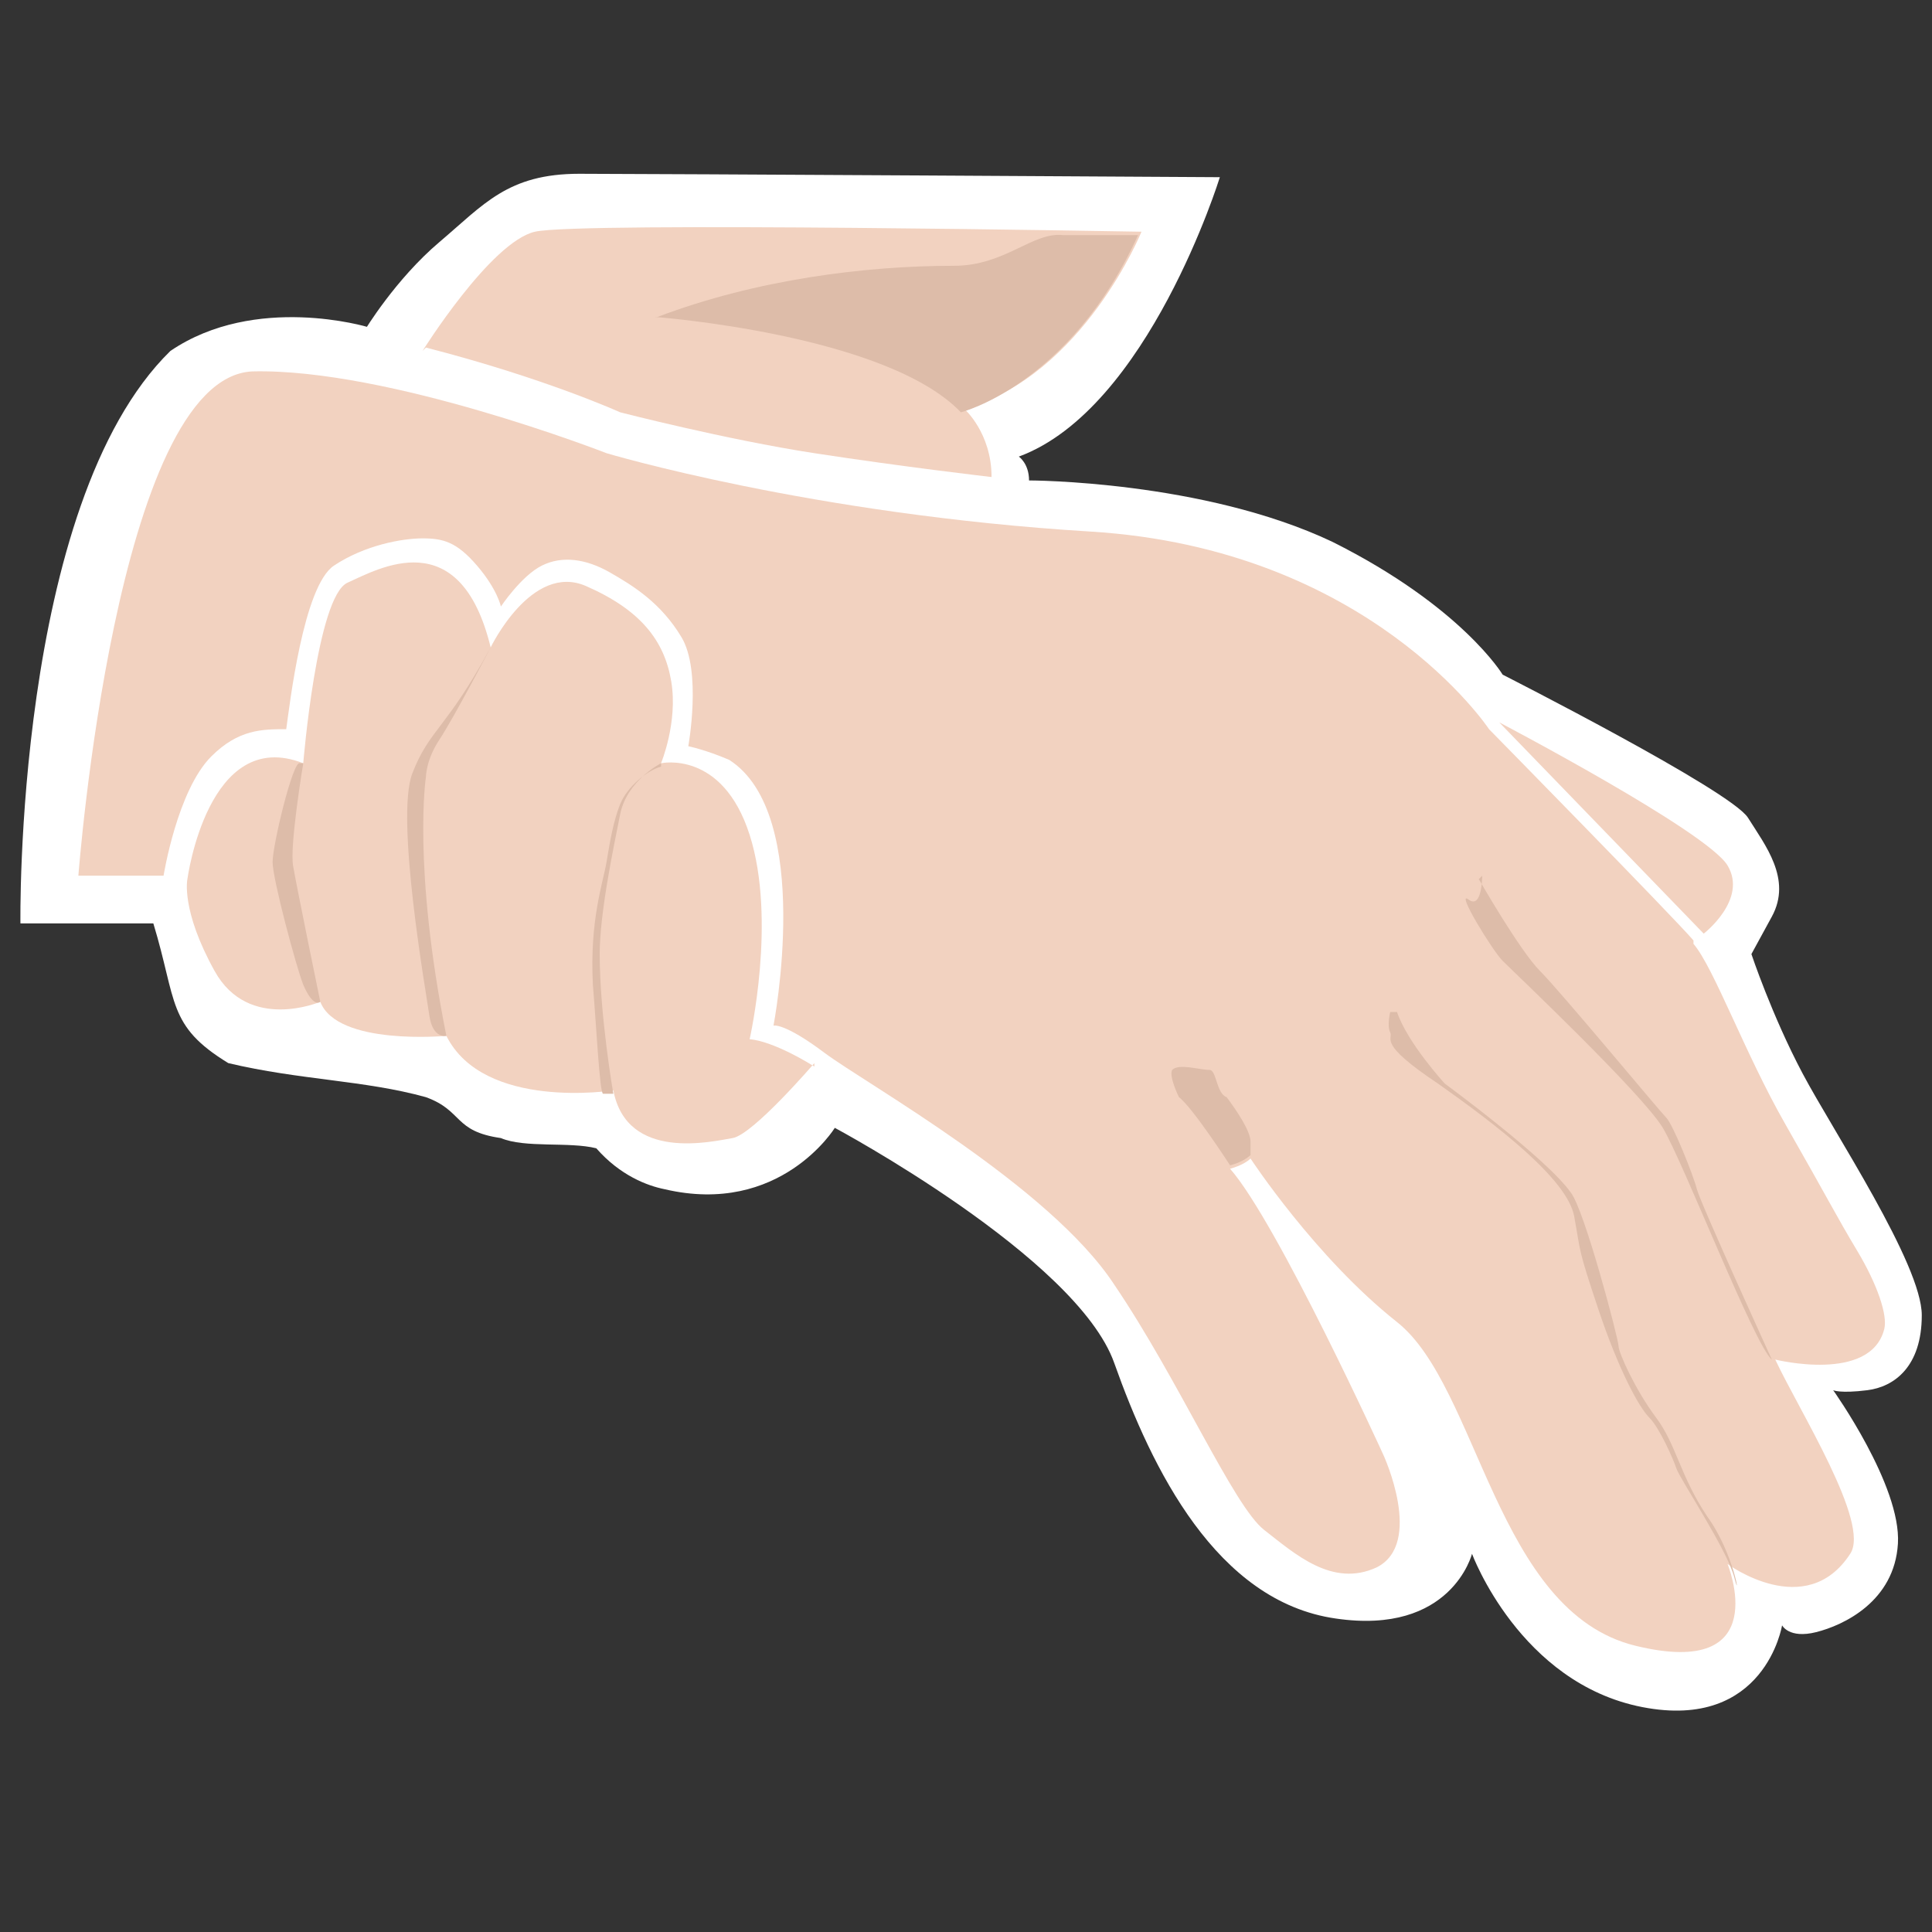<?xml version="1.0" encoding="UTF-8"?>
<svg id="Livello_1" data-name="Livello 1" xmlns="http://www.w3.org/2000/svg" version="1.1" viewBox="0 0 56.7 56.7">
  <rect x="0" y="0" width="56.7" height="56.7" fill="#333333" stroke="none"/>
  <defs>
    <style>
      .cls-1 {
        fill: #f2d2c0;
      }

      .cls-1, .cls-2, .cls-3 {
        stroke-width: 0px;
      }

      .cls-2 {
        fill: #ddbca9;
      }

      .cls-3 {
        fill: #fff;
      }
    </style>
  </defs>
  <path class="cls-3" d="M10.7,9.7s.9-1.5,2.2-2.6,2-2,4.1-2c2,0,18.8.1,18.8.1,0,0-2.1,6.8-5.9,8.2,0,0,.3.2.3.7,0,0,5.1,0,8.9,1.8,3.8,1.9,5,3.9,5,3.9,0,0,6.7,3.4,7.2,4.2s1.3,1.8.7,2.9l-.6,1.1s.6,1.8,1.5,3.5,3.5,5.6,3.5,7.1-.8,2.1-1.6,2.2-1,0-1,0c0,0,2,2.8,1.9,4.5s-1.6,2.4-2.4,2.6-1-.2-1-.2c0,0-.5,3.1-4.1,2.4s-5-4.5-5-4.5c0,0-.6,2.4-4,1.9-3.5-.5-5.4-4.4-6.5-7.5s-8.2-6.9-8.2-6.9c0,0-1.6,2.6-5,1.8-.5-.1-1.3-.4-2-1.2-.8-.2-2.1,0-2.8-.3-1.4-.2-1.1-.8-2.2-1.2-1.8-.5-3.7-.5-5.8-1-1.8-1.1-1.5-1.8-2.2-4.1H.6c0,.1-.2-12.3,4.4-16.8,2.5-1.7,5.8-.7,5.8-.7Z"/>
  <path class="cls-1" d="M50,27.4s1.3-1,.7-2-6.7-4.2-6.7-4.2l6,6.2Z"/>
  <path class="cls-1" d="M49.7,27.7c.6.7,1.5,3.2,2.7,5.3s1.5,2.7,2.1,3.7.9,1.9.8,2.3c-.4,1.6-3.2.9-3.2.9.7,1.5,2.8,4.8,2.2,5.7-1.3,2-3.6.3-3.6.3,0,0,1.4,3.4-2.7,2.4-4.1-1-4.6-7.6-7-9.5-2.4-1.9-4.3-4.8-4.3-4.8-.2.2-.6.3-.6.3,1.4,1.6,4.5,8.4,4.5,8.4,0,0,1.2,2.6-.2,3.3-1.3.6-2.4-.4-3.3-1.1s-2.5-4.4-4.4-7.2c-1.9-2.9-7.3-5.9-8.5-6.8s-1.5-.8-1.5-.8c0,0,1.2-6.2-1.3-7.8-.7-.3-1.2-.4-1.2-.4,0,0,.4-2.2-.2-3.2s-1.4-1.5-2.1-1.9-1.4-.5-2-.2-1.2,1.2-1.2,1.2c0,0-.1-.5-.7-1.2s-1-.8-1.6-.8-1.7.2-2.6.8-1.3,4.1-1.4,4.8c-.7,0-1.4,0-2.2.8-1,1-1.4,3.5-1.4,3.5h-2.5c0,0,1.1-14.6,5.1-14.8,4-.1,10.4,2.4,10.4,2.4,0,0,6,1.8,14.2,2.3s11.7,5.8,11.7,5.8c0,0,5.4,5.5,6,6.2Z"/>
  <path class="cls-1" d="M23.9,31.2s-1.8,2.1-2.4,2.2-3.1.7-3.5-1.4c0,0-3.8.6-4.9-1.6,0,0-3.2.3-3.7-1,0,0-2.1.9-3.1-.9s-.8-2.7-.8-2.7c0,0,.6-4.5,3.4-3.4,0,0,.4-4.9,1.3-5.3s3.3-1.8,4.2,1.9c0,0,1.2-2.5,2.8-1.8s2.3,1.6,2.5,2.8-.3,2.4-.3,2.4c0,0,1.8-.4,2.6,2.1s0,6,0,6c0,0,.6,0,1.9.8Z"/>
  <path class="cls-1" d="M12.4,10.3s2-3.2,3.3-3.5,17.8,0,17.8,0c0,0-1.7,4.2-5.2,5.2,0,0,.8.7.8,2,0,0-2.6-.3-5.2-.7s-5.7-1.2-5.7-1.2c0,0-2.2-1-5.7-1.9Z"/>
  <path class="cls-2" d="M19.2,9.3s6.8.5,9,2.8c0,0,3.2-.8,5.2-5.2h-2.2c-.9-.1-1.7.9-3.2.9-2.6,0-5.8.4-8.7,1.5Z"/>
  <path class="cls-2" d="M8.9,22.4s-.4,2.4-.3,3,.8,4,.8,4c0,0-.2.2-.5-.5-.2-.5-.9-3.1-.9-3.6s.6-3,.8-2.9Z"/>
  <path class="cls-2" d="M14.4,19s-1.1,2.1-1.5,2.7-.4,1.1-.4,1.1c0,0-.4,2.6.6,7.6,0,0-.4.1-.5-.6s-1-5.8-.5-7.1,1-1.3,2.3-3.7Z"/>
  <path class="cls-2" d="M19.4,22.4s-1,.5-1.2,1.5-.6,2.9-.6,4.1c0,1.8.4,4.1.4,4.1,0,0-.2,0-.3,0s-.2-2-.3-3.2c-.1-1.9.3-3,.4-3.6s.2-1.2.4-1.7.8-1,1.2-1.1Z"/>
  <path class="cls-2" d="M40.8,29.7s-.1.4,0,.6-.4.3,1.4,1.5c1.7,1.2,3.8,2.8,4,3.9s.1.9.7,2.7,1.2,2.9,1.5,3.2.7,1.2.8,1.5,1.5,2.4,1.7,3.2,0-.7-.8-1.8c-.8-1.2-.9-2.1-1.5-2.9s-1.1-1.9-1.1-2.1-1-4-1.4-4.5c-.7-1-3.7-3.2-3.7-3.2,0,0-1.1-1.2-1.4-2.1Z"/>
  <path class="cls-2" d="M36.7,33.9s-.2.2-.6.3c0,0-1.1-1.7-1.5-2,0,0-.3-.6-.2-.8.2-.2.8,0,1.1,0,.2,0,.2.7.5.8.3.4.7,1,.7,1.3v.4Z"/>
  <path class="cls-2" d="M43.5,25.7s0,1-.4.7.7,1.5,1,1.8,4.1,3.9,4.7,4.9,2.7,6.4,3.2,6.8c0,0-2.1-4.6-2.2-5s-.7-1.9-.9-2.1-3.1-3.7-3.7-4.3-1.8-2.7-1.8-2.7Z"/>
</svg>